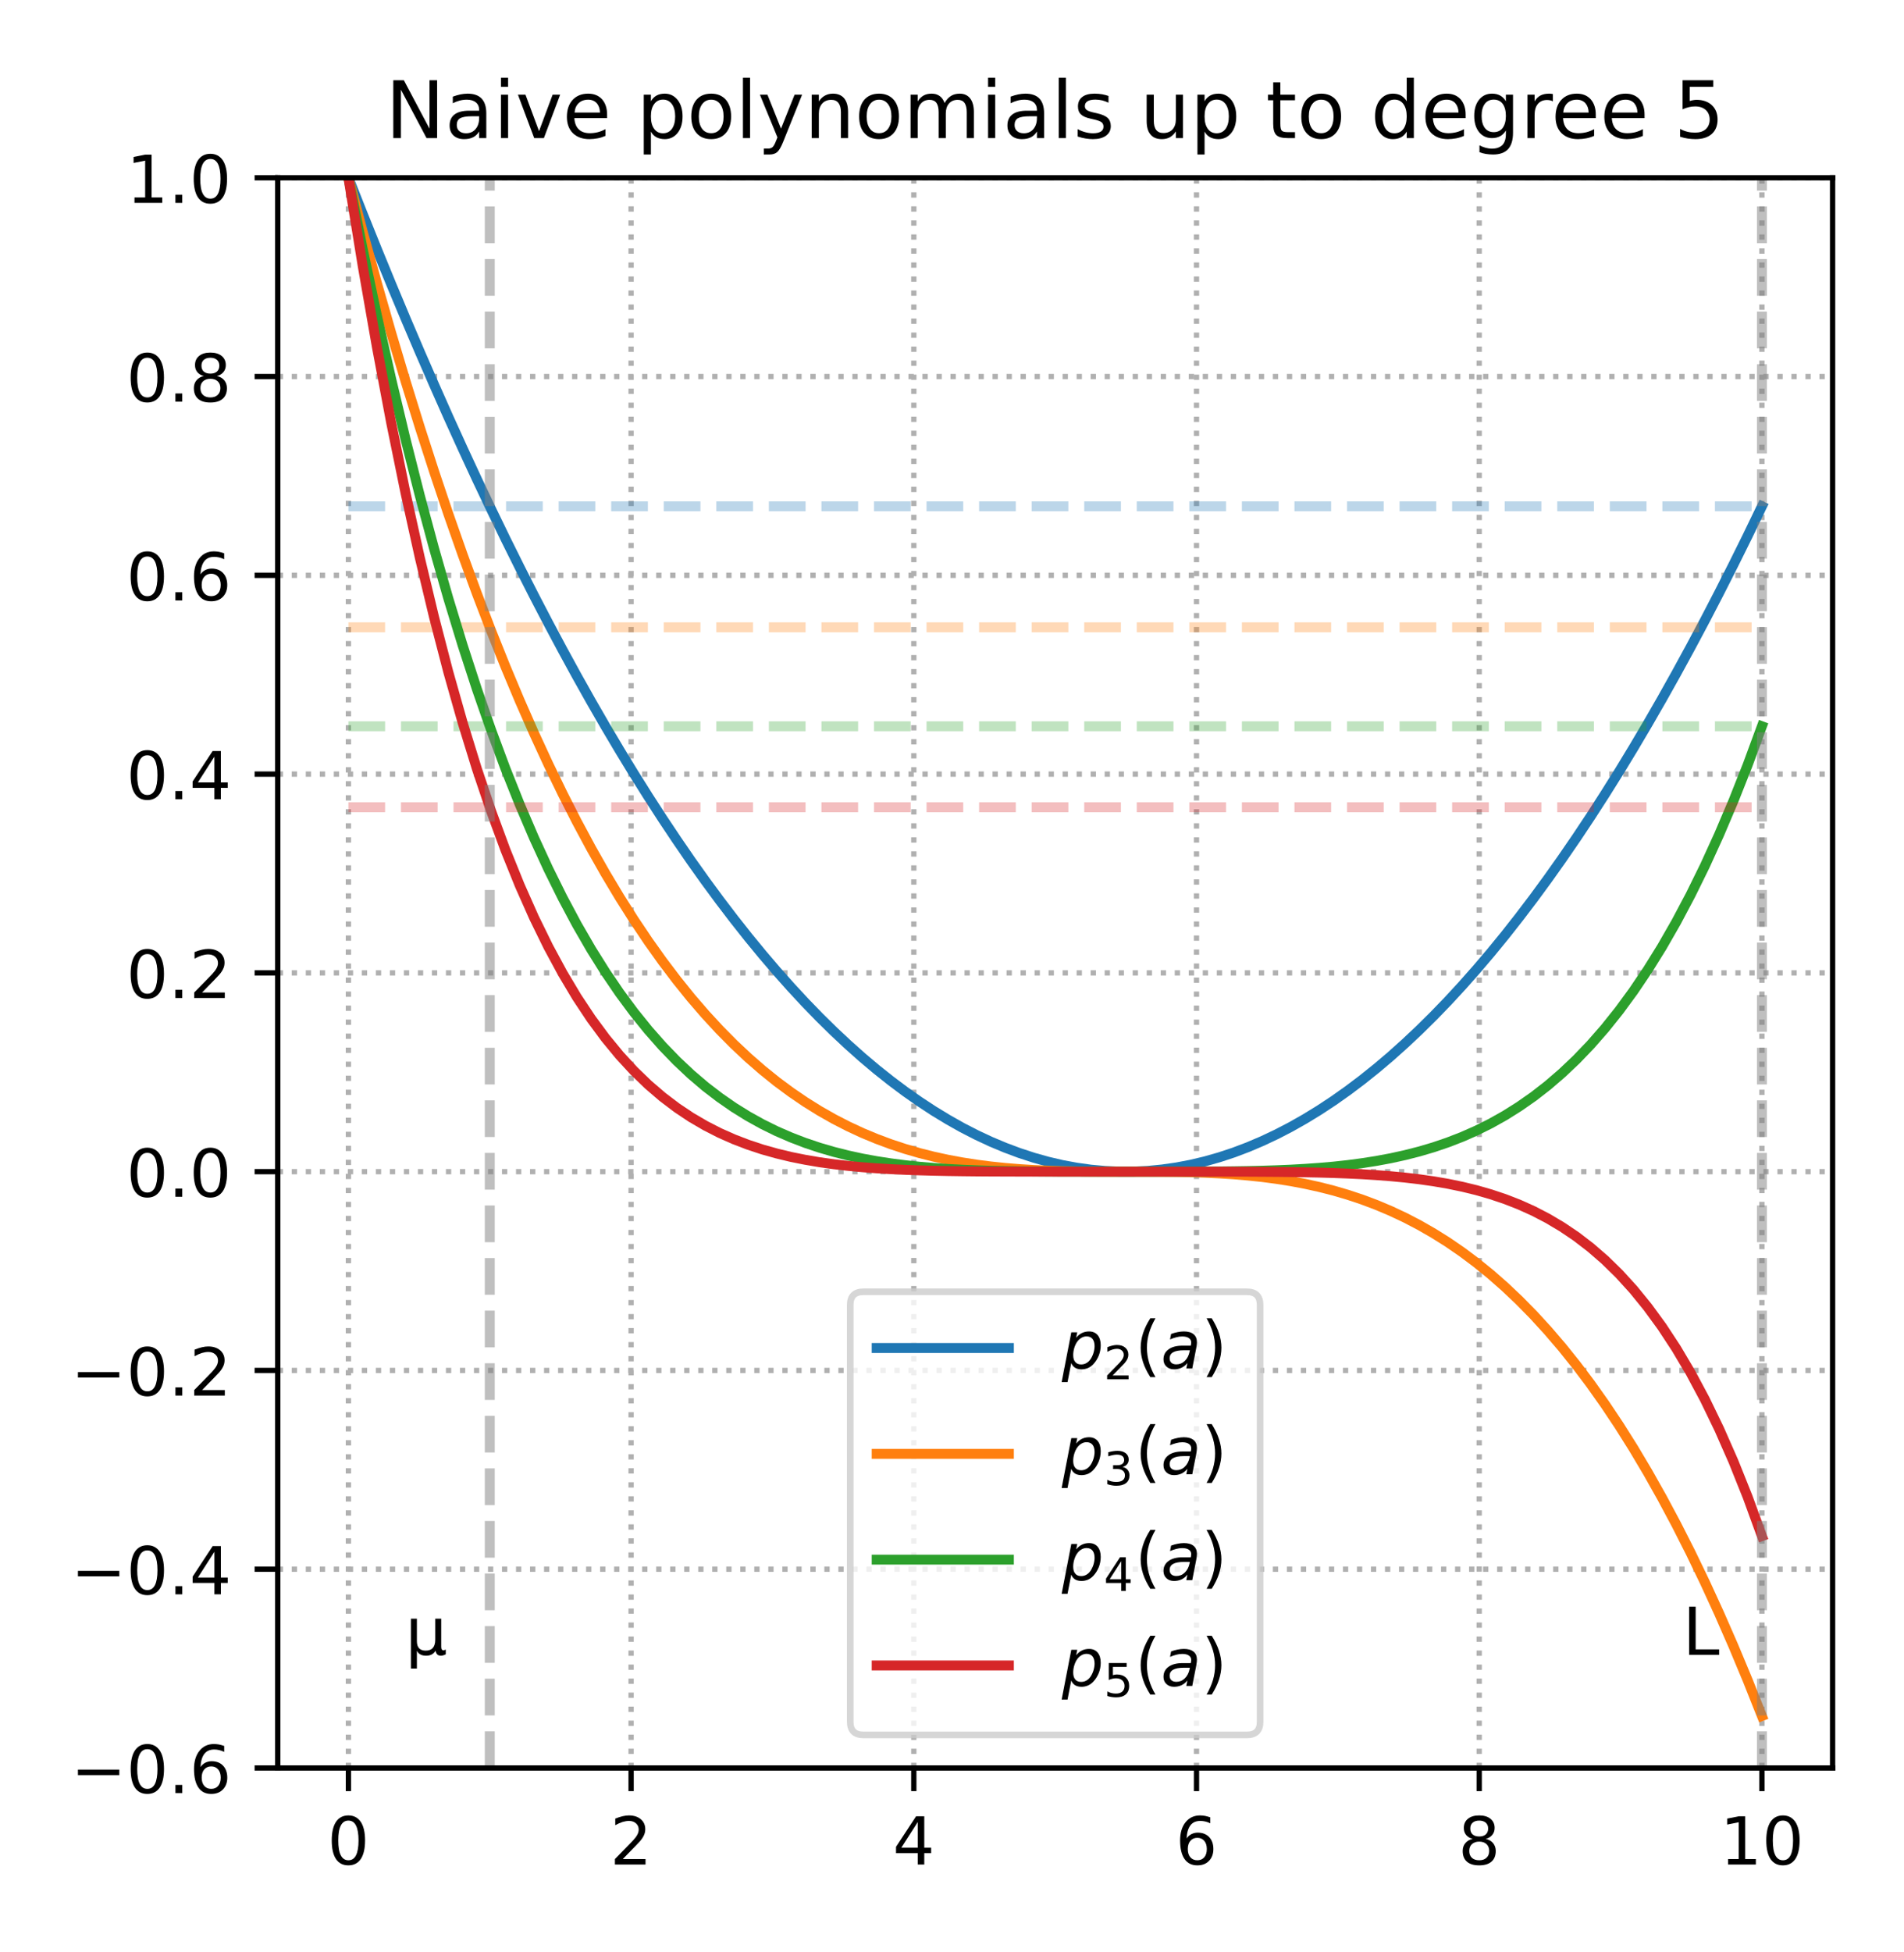 <?xml version="1.0" encoding="UTF-8"?>
<svg xmlns="http://www.w3.org/2000/svg" xmlns:xlink="http://www.w3.org/1999/xlink" width="288" height="295.2" viewBox="0 0 288 295.2">
<rect x="0" y="0" width="288" height="295.2" fill="#333333" stroke="none"/>
<defs>
<g>
<g id="glyph-0-0">
<path d="M 3.18 -6.641 C 2.672 -6.641 2.289 -6.391 2.031 -5.891 C 1.77 -5.391 1.648 -4.641 1.648 -3.641 C 1.648 -2.641 1.77 -1.891 2.031 -1.391 C 2.289 -0.891 2.672 -0.641 3.18 -0.641 C 3.691 -0.641 4.07 -0.891 4.328 -1.391 C 4.578 -1.891 4.711 -2.641 4.711 -3.641 C 4.711 -4.641 4.578 -5.391 4.328 -5.891 C 4.07 -6.391 3.691 -6.641 3.18 -6.641 Z M 3.18 -7.422 C 3.988 -7.422 4.609 -7.09 5.051 -6.449 C 5.48 -5.801 5.699 -4.859 5.699 -3.641 C 5.699 -2.41 5.48 -1.469 5.051 -0.828 C 4.609 -0.191 3.988 0.129 3.172 0.129 C 2.352 0.129 1.73 -0.191 1.301 -0.828 C 0.871 -1.469 0.66 -2.41 0.66 -3.641 C 0.66 -4.859 0.871 -5.801 1.301 -6.449 C 1.73 -7.09 2.359 -7.422 3.18 -7.422 Z M 3.18 -7.422 "/>
</g>
<g id="glyph-0-1">
<path d="M 1.922 -0.828 L 5.359 -0.828 L 5.359 0 L 0.73 0 L 0.73 -0.828 C 1.102 -1.211 1.609 -1.73 2.262 -2.391 C 2.898 -3.039 3.309 -3.461 3.48 -3.648 C 3.801 -4 4.02 -4.301 4.141 -4.551 C 4.262 -4.789 4.328 -5.039 4.328 -5.281 C 4.328 -5.66 4.191 -5.98 3.922 -6.219 C 3.648 -6.461 3.301 -6.59 2.859 -6.59 C 2.551 -6.59 2.219 -6.531 1.879 -6.43 C 1.539 -6.32 1.172 -6.16 0.781 -5.941 L 0.781 -6.941 C 1.18 -7.102 1.551 -7.219 1.891 -7.301 C 2.23 -7.379 2.551 -7.422 2.84 -7.422 C 3.59 -7.422 4.191 -7.23 4.641 -6.852 C 5.09 -6.469 5.32 -5.969 5.32 -5.34 C 5.32 -5.039 5.262 -4.75 5.148 -4.488 C 5.039 -4.219 4.84 -3.898 4.539 -3.539 C 4.461 -3.441 4.199 -3.172 3.762 -2.719 C 3.32 -2.27 2.711 -1.641 1.922 -0.828 Z M 1.922 -0.828 "/>
</g>
<g id="glyph-0-2">
<path d="M 3.781 -6.43 L 1.289 -2.539 L 3.781 -2.539 Z M 3.52 -7.289 L 4.762 -7.289 L 4.762 -2.539 L 5.801 -2.539 L 5.801 -1.719 L 4.762 -1.719 L 4.762 0 L 3.781 0 L 3.781 -1.719 L 0.488 -1.719 L 0.488 -2.672 Z M 3.52 -7.289 "/>
</g>
<g id="glyph-0-3">
<path d="M 3.301 -4.039 C 2.859 -4.039 2.512 -3.879 2.25 -3.578 C 1.988 -3.281 1.859 -2.859 1.859 -2.34 C 1.859 -1.809 1.988 -1.391 2.25 -1.09 C 2.512 -0.789 2.859 -0.641 3.301 -0.641 C 3.738 -0.641 4.09 -0.789 4.352 -1.09 C 4.609 -1.391 4.738 -1.809 4.738 -2.34 C 4.738 -2.859 4.609 -3.281 4.352 -3.578 C 4.09 -3.879 3.738 -4.039 3.301 -4.039 Z M 5.262 -7.129 L 5.262 -6.23 C 5.012 -6.352 4.762 -6.441 4.512 -6.5 C 4.25 -6.559 4 -6.59 3.762 -6.59 C 3.102 -6.59 2.602 -6.371 2.262 -5.93 C 1.922 -5.488 1.719 -4.82 1.68 -3.941 C 1.871 -4.219 2.109 -4.441 2.398 -4.59 C 2.691 -4.738 3.012 -4.82 3.359 -4.82 C 4.09 -4.82 4.672 -4.59 5.09 -4.148 C 5.512 -3.711 5.73 -3.102 5.73 -2.34 C 5.73 -1.59 5.5 -0.988 5.059 -0.539 C 4.621 -0.09 4.031 0.129 3.301 0.129 C 2.461 0.129 1.809 -0.191 1.371 -0.828 C 0.922 -1.469 0.699 -2.41 0.699 -3.641 C 0.699 -4.789 0.969 -5.711 1.52 -6.391 C 2.059 -7.07 2.801 -7.422 3.719 -7.422 C 3.961 -7.422 4.211 -7.391 4.469 -7.352 C 4.719 -7.301 4.98 -7.23 5.262 -7.129 Z M 5.262 -7.129 "/>
</g>
<g id="glyph-0-4">
<path d="M 3.18 -3.461 C 2.711 -3.461 2.34 -3.328 2.07 -3.078 C 1.801 -2.828 1.672 -2.488 1.672 -2.051 C 1.672 -1.609 1.801 -1.262 2.07 -1.012 C 2.34 -0.762 2.711 -0.641 3.18 -0.641 C 3.641 -0.641 4.012 -0.762 4.281 -1.02 C 4.551 -1.27 4.691 -1.609 4.691 -2.051 C 4.691 -2.488 4.551 -2.828 4.289 -3.078 C 4.02 -3.328 3.648 -3.461 3.18 -3.461 Z M 2.191 -3.879 C 1.77 -3.98 1.441 -4.18 1.199 -4.469 C 0.961 -4.762 0.852 -5.109 0.852 -5.531 C 0.852 -6.109 1.051 -6.57 1.469 -6.91 C 1.879 -7.25 2.449 -7.422 3.18 -7.422 C 3.898 -7.422 4.469 -7.25 4.891 -6.91 C 5.301 -6.57 5.512 -6.109 5.512 -5.531 C 5.512 -5.109 5.391 -4.762 5.148 -4.469 C 4.91 -4.18 4.59 -3.98 4.172 -3.879 C 4.641 -3.77 5.012 -3.551 5.281 -3.23 C 5.539 -2.91 5.68 -2.512 5.68 -2.051 C 5.68 -1.34 5.461 -0.801 5.031 -0.43 C 4.59 -0.051 3.969 0.129 3.172 0.129 C 2.371 0.129 1.75 -0.051 1.32 -0.43 C 0.891 -0.801 0.68 -1.34 0.68 -2.051 C 0.68 -2.512 0.809 -2.91 1.078 -3.23 C 1.34 -3.551 1.711 -3.77 2.191 -3.879 Z M 1.828 -5.441 C 1.828 -5.059 1.941 -4.762 2.18 -4.551 C 2.422 -4.34 2.75 -4.238 3.18 -4.238 C 3.602 -4.238 3.93 -4.34 4.172 -4.551 C 4.41 -4.762 4.531 -5.059 4.531 -5.441 C 4.531 -5.82 4.41 -6.109 4.172 -6.32 C 3.93 -6.531 3.602 -6.641 3.18 -6.641 C 2.75 -6.641 2.422 -6.531 2.18 -6.32 C 1.941 -6.109 1.828 -5.82 1.828 -5.441 Z M 1.828 -5.441 "/>
</g>
<g id="glyph-0-5">
<path d="M 1.238 -0.828 L 2.852 -0.828 L 2.852 -6.391 L 1.102 -6.039 L 1.102 -6.941 L 2.84 -7.289 L 3.828 -7.289 L 3.828 -0.828 L 5.441 -0.828 L 5.441 0 L 1.238 0 Z M 1.238 -0.828 "/>
</g>
<g id="glyph-0-6">
<path d="M 1.07 -1.238 L 2.102 -1.238 L 2.102 0 L 1.07 0 Z M 1.07 -1.238 "/>
</g>
<g id="glyph-0-7">
<path d="M 0.98 -7.289 L 1.969 -7.289 L 1.969 -0.828 L 5.52 -0.828 L 5.52 0 L 0.98 0 Z M 0.98 -7.289 "/>
</g>
<g id="glyph-0-8">
<path d="M 3.102 -7.59 C 2.66 -6.828 2.34 -6.09 2.129 -5.359 C 1.91 -4.629 1.809 -3.891 1.809 -3.141 C 1.809 -2.379 1.91 -1.641 2.129 -0.91 C 2.34 -0.172 2.66 0.559 3.102 1.309 L 2.32 1.309 C 1.828 0.539 1.461 -0.199 1.219 -0.941 C 0.98 -1.68 0.859 -2.41 0.859 -3.141 C 0.859 -3.859 0.98 -4.59 1.219 -5.328 C 1.461 -6.07 1.82 -6.82 2.32 -7.59 Z M 3.102 -7.59 "/>
</g>
<g id="glyph-0-9">
<path d="M 0.801 -7.59 L 1.578 -7.59 C 2.059 -6.82 2.43 -6.07 2.672 -5.328 C 2.91 -4.59 3.039 -3.859 3.039 -3.141 C 3.039 -2.41 2.91 -1.68 2.672 -0.941 C 2.43 -0.199 2.059 0.539 1.578 1.309 L 0.801 1.309 C 1.23 0.559 1.551 -0.172 1.77 -0.91 C 1.98 -1.641 2.09 -2.379 2.09 -3.141 C 2.09 -3.891 1.98 -4.629 1.77 -5.359 C 1.551 -6.09 1.23 -6.828 0.801 -7.59 Z M 0.801 -7.59 "/>
</g>
<g id="glyph-1-0">
<path d="M 1.176 -8.746 L 2.773 -8.746 L 6.648 -1.43 L 6.648 -8.746 L 7.801 -8.746 L 7.801 0 L 6.203 0 L 2.328 -7.32 L 2.328 0 L 1.176 0 Z M 1.176 -8.746 "/>
</g>
<g id="glyph-1-1">
<path d="M 4.117 -3.301 C 3.238 -3.301 2.641 -3.191 2.305 -3 C 1.969 -2.797 1.801 -2.461 1.801 -1.98 C 1.801 -1.598 1.922 -1.285 2.172 -1.066 C 2.426 -0.84 2.773 -0.73 3.203 -0.73 C 3.805 -0.73 4.285 -0.938 4.645 -1.367 C 5.004 -1.789 5.184 -2.352 5.184 -3.059 L 5.184 -3.301 Z M 6.266 -3.742 L 6.266 0 L 5.184 0 L 5.184 -0.996 C 4.934 -0.59 4.621 -0.301 4.262 -0.121 C 3.898 0.059 3.445 0.156 2.914 0.156 C 2.242 0.156 1.703 -0.023 1.309 -0.395 C 0.91 -0.77 0.719 -1.273 0.719 -1.906 C 0.719 -2.641 0.961 -3.191 1.465 -3.574 C 1.957 -3.949 2.688 -4.141 3.672 -4.141 L 5.184 -4.141 L 5.184 -4.246 C 5.184 -4.738 5.016 -5.125 4.691 -5.398 C 4.367 -5.664 3.91 -5.809 3.324 -5.809 C 2.941 -5.809 2.578 -5.762 2.219 -5.664 C 1.859 -5.566 1.523 -5.438 1.199 -5.27 L 1.199 -6.266 C 1.586 -6.406 1.969 -6.527 2.34 -6.602 C 2.711 -6.672 3.07 -6.719 3.434 -6.719 C 4.379 -6.719 5.09 -6.469 5.555 -5.977 C 6.023 -5.484 6.266 -4.738 6.266 -3.742 Z M 6.266 -3.742 "/>
</g>
<g id="glyph-1-2">
<path d="M 1.129 -6.562 L 2.207 -6.562 L 2.207 0 L 1.129 0 Z M 1.129 -9.121 L 2.207 -9.121 L 2.207 -7.754 L 1.129 -7.754 Z M 1.129 -9.121 "/>
</g>
<g id="glyph-1-3">
<path d="M 0.359 -6.562 L 1.5 -6.562 L 3.551 -1.055 L 5.605 -6.562 L 6.742 -6.562 L 4.285 0 L 2.82 0 Z M 0.359 -6.562 "/>
</g>
<g id="glyph-1-4">
<path d="M 6.742 -3.551 L 6.742 -3.023 L 1.789 -3.023 C 1.836 -2.281 2.051 -1.703 2.461 -1.32 C 2.855 -0.938 3.406 -0.742 4.129 -0.742 C 4.535 -0.742 4.945 -0.793 5.328 -0.887 C 5.711 -0.984 6.109 -1.141 6.492 -1.355 L 6.492 -0.336 C 6.109 -0.168 5.711 -0.035 5.305 0.035 C 4.895 0.109 4.477 0.156 4.066 0.156 C 3.012 0.156 2.184 -0.145 1.57 -0.742 C 0.961 -1.344 0.66 -2.172 0.66 -3.215 C 0.66 -4.285 0.949 -5.137 1.523 -5.773 C 2.102 -6.395 2.891 -6.719 3.875 -6.719 C 4.766 -6.719 5.461 -6.434 5.977 -5.867 C 6.48 -5.293 6.742 -4.523 6.742 -3.551 Z M 5.664 -3.863 C 5.652 -4.453 5.484 -4.922 5.172 -5.281 C 4.848 -5.629 4.414 -5.809 3.887 -5.809 C 3.289 -5.809 2.809 -5.629 2.449 -5.293 C 2.09 -4.957 1.871 -4.477 1.824 -3.863 Z M 5.664 -3.863 "/>
</g>
<g id="glyph-1-5">
</g>
<g id="glyph-1-6">
<path d="M 2.172 -0.984 L 2.172 2.484 L 1.094 2.484 L 1.094 -6.562 L 2.172 -6.562 L 2.172 -5.566 C 2.387 -5.953 2.676 -6.238 3.023 -6.434 C 3.371 -6.625 3.793 -6.719 4.273 -6.719 C 5.062 -6.719 5.711 -6.395 6.215 -5.773 C 6.707 -5.137 6.961 -4.309 6.961 -3.277 C 6.961 -2.242 6.707 -1.402 6.215 -0.781 C 5.711 -0.156 5.062 0.156 4.273 0.156 C 3.793 0.156 3.371 0.059 3.023 -0.121 C 2.676 -0.301 2.387 -0.59 2.172 -0.984 Z M 5.844 -3.277 C 5.844 -4.066 5.676 -4.68 5.352 -5.137 C 5.016 -5.594 4.57 -5.82 4.008 -5.82 C 3.434 -5.82 2.988 -5.594 2.664 -5.137 C 2.328 -4.68 2.172 -4.066 2.172 -3.277 C 2.172 -2.484 2.328 -1.859 2.664 -1.402 C 2.988 -0.949 3.434 -0.73 4.008 -0.73 C 4.57 -0.73 5.016 -0.949 5.352 -1.402 C 5.676 -1.859 5.844 -2.484 5.844 -3.277 Z M 5.844 -3.277 "/>
</g>
<g id="glyph-1-7">
<path d="M 3.672 -5.809 C 3.098 -5.809 2.641 -5.578 2.305 -5.125 C 1.969 -4.668 1.801 -4.055 1.801 -3.277 C 1.801 -2.484 1.957 -1.871 2.293 -1.414 C 2.629 -0.961 3.086 -0.742 3.672 -0.742 C 4.246 -0.742 4.703 -0.961 5.039 -1.414 C 5.375 -1.871 5.543 -2.484 5.543 -3.277 C 5.543 -4.043 5.375 -4.668 5.039 -5.125 C 4.703 -5.578 4.246 -5.809 3.672 -5.809 Z M 3.672 -6.719 C 4.609 -6.719 5.34 -6.406 5.879 -5.809 C 6.406 -5.195 6.684 -4.355 6.684 -3.277 C 6.684 -2.195 6.406 -1.355 5.879 -0.758 C 5.34 -0.145 4.609 0.156 3.672 0.156 C 2.723 0.156 1.98 -0.145 1.453 -0.758 C 0.926 -1.355 0.66 -2.195 0.66 -3.277 C 0.66 -4.355 0.926 -5.195 1.453 -5.809 C 1.98 -6.406 2.723 -6.719 3.672 -6.719 Z M 3.672 -6.719 "/>
</g>
<g id="glyph-1-8">
<path d="M 1.129 -9.121 L 2.207 -9.121 L 2.207 0 L 1.129 0 Z M 1.129 -9.121 "/>
</g>
<g id="glyph-1-9">
<path d="M 3.863 0.602 C 3.551 1.367 3.254 1.883 2.965 2.125 C 2.676 2.363 2.293 2.484 1.812 2.484 L 0.949 2.484 L 0.949 1.586 L 1.586 1.586 C 1.871 1.586 2.102 1.512 2.27 1.367 C 2.438 1.223 2.617 0.898 2.82 0.371 L 3.012 -0.109 L 0.359 -6.562 L 1.5 -6.562 L 3.551 -1.43 L 5.605 -6.562 L 6.742 -6.562 Z M 3.863 0.602 "/>
</g>
<g id="glyph-1-10">
<path d="M 6.59 -3.961 L 6.59 0 L 5.508 0 L 5.508 -3.926 C 5.508 -4.547 5.375 -5.004 5.137 -5.316 C 4.895 -5.629 4.535 -5.785 4.055 -5.785 C 3.469 -5.785 3.012 -5.594 2.676 -5.219 C 2.34 -4.848 2.172 -4.344 2.172 -3.707 L 2.172 0 L 1.094 0 L 1.094 -6.562 L 2.172 -6.562 L 2.172 -5.543 C 2.426 -5.93 2.723 -6.227 3.086 -6.422 C 3.434 -6.613 3.84 -6.719 4.297 -6.719 C 5.039 -6.719 5.617 -6.48 6 -6.012 C 6.383 -5.543 6.59 -4.859 6.59 -3.961 Z M 6.59 -3.961 "/>
</g>
<g id="glyph-1-11">
<path d="M 6.238 -5.305 C 6.504 -5.785 6.828 -6.133 7.199 -6.371 C 7.57 -6.602 8.016 -6.719 8.531 -6.719 C 9.203 -6.719 9.73 -6.48 10.105 -6 C 10.477 -5.52 10.668 -4.836 10.668 -3.961 L 10.668 0 L 9.59 0 L 9.59 -3.926 C 9.59 -4.547 9.469 -5.016 9.254 -5.328 C 9.023 -5.629 8.688 -5.785 8.23 -5.785 C 7.668 -5.785 7.223 -5.594 6.898 -5.219 C 6.574 -4.848 6.422 -4.344 6.422 -3.707 L 6.422 0 L 5.34 0 L 5.34 -3.926 C 5.34 -4.547 5.219 -5.016 5.004 -5.328 C 4.777 -5.629 4.43 -5.785 3.973 -5.785 C 3.422 -5.785 2.977 -5.594 2.652 -5.219 C 2.328 -4.848 2.172 -4.344 2.172 -3.707 L 2.172 0 L 1.094 0 L 1.094 -6.562 L 2.172 -6.562 L 2.172 -5.543 C 2.41 -5.941 2.711 -6.238 3.059 -6.434 C 3.395 -6.625 3.805 -6.719 4.285 -6.719 C 4.766 -6.719 5.16 -6.602 5.496 -6.359 C 5.832 -6.121 6.07 -5.762 6.238 -5.305 Z M 6.238 -5.305 "/>
</g>
<g id="glyph-1-12">
<path d="M 5.316 -6.371 L 5.316 -5.352 C 5.004 -5.496 4.691 -5.617 4.367 -5.699 C 4.031 -5.773 3.695 -5.82 3.348 -5.82 C 2.809 -5.82 2.398 -5.734 2.137 -5.566 C 1.871 -5.398 1.738 -5.16 1.738 -4.836 C 1.738 -4.586 1.836 -4.391 2.027 -4.246 C 2.219 -4.105 2.605 -3.961 3.18 -3.84 L 3.551 -3.758 C 4.32 -3.59 4.859 -3.348 5.184 -3.059 C 5.496 -2.762 5.664 -2.34 5.664 -1.812 C 5.664 -1.199 5.426 -0.719 4.945 -0.371 C 4.465 -0.012 3.793 0.156 2.953 0.156 C 2.594 0.156 2.23 0.121 1.848 0.059 C 1.465 0 1.066 -0.098 0.648 -0.238 L 0.648 -1.355 C 1.043 -1.141 1.441 -0.984 1.824 -0.887 C 2.207 -0.781 2.594 -0.73 2.977 -0.73 C 3.48 -0.73 3.875 -0.816 4.152 -0.984 C 4.414 -1.152 4.559 -1.402 4.559 -1.727 C 4.559 -2.016 4.453 -2.242 4.262 -2.398 C 4.066 -2.555 3.637 -2.711 2.965 -2.855 L 2.594 -2.941 C 1.922 -3.086 1.43 -3.301 1.141 -3.59 C 0.84 -3.875 0.695 -4.273 0.695 -4.789 C 0.695 -5.398 0.91 -5.879 1.344 -6.215 C 1.777 -6.551 2.398 -6.719 3.215 -6.719 C 3.613 -6.719 3.984 -6.684 4.344 -6.625 C 4.691 -6.562 5.016 -6.48 5.316 -6.371 Z M 5.316 -6.371 "/>
</g>
<g id="glyph-1-13">
<path d="M 1.02 -2.594 L 1.02 -6.562 L 2.102 -6.562 L 2.102 -2.629 C 2.102 -2.004 2.219 -1.547 2.461 -1.234 C 2.699 -0.926 3.059 -0.77 3.551 -0.77 C 4.129 -0.77 4.598 -0.949 4.934 -1.32 C 5.27 -1.691 5.438 -2.195 5.438 -2.844 L 5.438 -6.562 L 6.516 -6.562 L 6.516 0 L 5.438 0 L 5.438 -1.008 C 5.172 -0.602 4.859 -0.312 4.523 -0.121 C 4.176 0.059 3.781 0.156 3.324 0.156 C 2.566 0.156 1.992 -0.07 1.609 -0.539 C 1.211 -0.996 1.02 -1.68 1.02 -2.594 Z M 3.73 -6.719 Z M 3.73 -6.719 "/>
</g>
<g id="glyph-1-14">
<path d="M 2.195 -8.426 L 2.195 -6.562 L 4.414 -6.562 L 4.414 -5.723 L 2.195 -5.723 L 2.195 -2.16 C 2.195 -1.621 2.27 -1.273 2.41 -1.129 C 2.555 -0.973 2.855 -0.898 3.312 -0.898 L 4.414 -0.898 L 4.414 0 L 3.312 0 C 2.473 0 1.895 -0.156 1.586 -0.469 C 1.273 -0.781 1.117 -1.344 1.117 -2.16 L 1.117 -5.723 L 0.324 -5.723 L 0.324 -6.562 L 1.117 -6.562 L 1.117 -8.426 Z M 2.195 -8.426 "/>
</g>
<g id="glyph-1-15">
<path d="M 5.449 -5.566 L 5.449 -9.121 L 6.527 -9.121 L 6.527 0 L 5.449 0 L 5.449 -0.984 C 5.219 -0.59 4.934 -0.301 4.586 -0.121 C 4.234 0.059 3.828 0.156 3.348 0.156 C 2.555 0.156 1.906 -0.156 1.402 -0.781 C 0.898 -1.402 0.66 -2.242 0.66 -3.277 C 0.66 -4.309 0.898 -5.137 1.402 -5.773 C 1.906 -6.395 2.555 -6.719 3.348 -6.719 C 3.828 -6.719 4.234 -6.625 4.586 -6.434 C 4.934 -6.238 5.219 -5.953 5.449 -5.566 Z M 1.777 -3.277 C 1.777 -2.484 1.934 -1.859 2.258 -1.402 C 2.578 -0.949 3.023 -0.73 3.602 -0.73 C 4.176 -0.73 4.621 -0.949 4.957 -1.402 C 5.281 -1.859 5.449 -2.484 5.449 -3.277 C 5.449 -4.066 5.281 -4.68 4.957 -5.137 C 4.621 -5.594 4.176 -5.82 3.602 -5.82 C 3.023 -5.82 2.578 -5.594 2.258 -5.137 C 1.934 -4.68 1.777 -4.066 1.777 -3.277 Z M 1.777 -3.277 "/>
</g>
<g id="glyph-1-16">
<path d="M 5.449 -3.359 C 5.449 -4.129 5.281 -4.738 4.969 -5.172 C 4.645 -5.605 4.188 -5.82 3.613 -5.82 C 3.035 -5.82 2.578 -5.605 2.258 -5.172 C 1.934 -4.738 1.777 -4.129 1.777 -3.359 C 1.777 -2.578 1.934 -1.98 2.258 -1.547 C 2.578 -1.117 3.035 -0.898 3.613 -0.898 C 4.188 -0.898 4.645 -1.117 4.969 -1.547 C 5.281 -1.98 5.449 -2.578 5.449 -3.359 Z M 6.527 -0.816 C 6.527 0.289 6.277 1.117 5.785 1.668 C 5.281 2.207 4.523 2.484 3.504 2.484 C 3.121 2.484 2.773 2.449 2.438 2.398 C 2.102 2.34 1.766 2.258 1.453 2.137 L 1.453 1.094 C 1.766 1.262 2.074 1.379 2.387 1.465 C 2.699 1.547 3.012 1.598 3.336 1.598 C 4.031 1.598 4.559 1.402 4.922 1.043 C 5.27 0.672 5.449 0.121 5.449 -0.625 L 5.449 -1.152 C 5.219 -0.77 4.934 -0.48 4.586 -0.289 C 4.234 -0.098 3.828 0 3.348 0 C 2.531 0 1.883 -0.301 1.391 -0.91 C 0.898 -1.523 0.66 -2.34 0.66 -3.359 C 0.66 -4.367 0.898 -5.184 1.391 -5.797 C 1.883 -6.406 2.531 -6.719 3.348 -6.719 C 3.828 -6.719 4.234 -6.625 4.586 -6.434 C 4.934 -6.238 5.219 -5.953 5.449 -5.566 L 5.449 -6.562 L 6.527 -6.562 Z M 6.527 -0.816 "/>
</g>
<g id="glyph-1-17">
<path d="M 4.934 -5.555 C 4.812 -5.629 4.68 -5.676 4.535 -5.711 C 4.391 -5.734 4.234 -5.762 4.066 -5.762 C 3.457 -5.762 2.988 -5.555 2.664 -5.16 C 2.328 -4.766 2.172 -4.199 2.172 -3.457 L 2.172 0 L 1.094 0 L 1.094 -6.562 L 2.172 -6.562 L 2.172 -5.543 C 2.387 -5.941 2.688 -6.238 3.047 -6.434 C 3.406 -6.625 3.852 -6.719 4.379 -6.719 C 4.453 -6.719 4.535 -6.707 4.633 -6.707 C 4.715 -6.695 4.812 -6.684 4.934 -6.66 Z M 4.934 -5.555 "/>
</g>
<g id="glyph-1-18">
<path d="M 1.297 -8.746 L 5.941 -8.746 L 5.941 -7.754 L 2.375 -7.754 L 2.375 -5.605 C 2.543 -5.664 2.723 -5.711 2.891 -5.734 C 3.059 -5.762 3.238 -5.785 3.406 -5.785 C 4.379 -5.785 5.148 -5.508 5.723 -4.98 C 6.301 -4.441 6.59 -3.719 6.59 -2.809 C 6.59 -1.859 6.289 -1.129 5.699 -0.613 C 5.113 -0.098 4.285 0.156 3.227 0.156 C 2.855 0.156 2.484 0.121 2.102 0.07 C 1.715 0.012 1.332 -0.07 0.926 -0.203 L 0.926 -1.391 C 1.273 -1.199 1.633 -1.055 2.016 -0.961 C 2.387 -0.863 2.785 -0.828 3.203 -0.828 C 3.875 -0.828 4.414 -0.996 4.812 -1.355 C 5.195 -1.715 5.398 -2.195 5.398 -2.809 C 5.398 -3.406 5.195 -3.887 4.812 -4.246 C 4.414 -4.609 3.875 -4.789 3.203 -4.789 C 2.891 -4.789 2.566 -4.754 2.258 -4.68 C 1.945 -4.609 1.621 -4.5 1.297 -4.355 Z M 1.297 -8.746 "/>
</g>
<g id="glyph-2-0">
<path d="M 4.961 -3.371 C 4.961 -3.852 4.852 -4.211 4.648 -4.469 C 4.441 -4.719 4.141 -4.852 3.75 -4.852 C 3.48 -4.852 3.219 -4.781 2.98 -4.641 C 2.738 -4.5 2.52 -4.309 2.34 -4.051 C 2.148 -3.789 2 -3.469 1.891 -3.109 C 1.781 -2.75 1.73 -2.391 1.73 -2.031 C 1.73 -1.57 1.828 -1.219 2.039 -0.98 C 2.238 -0.73 2.539 -0.609 2.93 -0.609 C 3.211 -0.609 3.469 -0.672 3.711 -0.809 C 3.949 -0.941 4.16 -1.129 4.34 -1.391 C 4.52 -1.648 4.672 -1.969 4.789 -2.328 C 4.898 -2.691 4.961 -3.039 4.961 -3.371 Z M 2.18 -4.641 C 2.422 -4.949 2.699 -5.191 3.031 -5.352 C 3.352 -5.512 3.719 -5.602 4.121 -5.602 C 4.68 -5.602 5.109 -5.41 5.422 -5.051 C 5.73 -4.68 5.891 -4.172 5.891 -3.512 C 5.891 -2.969 5.789 -2.449 5.602 -1.961 C 5.398 -1.469 5.129 -1.031 4.77 -0.648 C 4.531 -0.391 4.25 -0.191 3.949 -0.059 C 3.648 0.059 3.328 0.129 3 0.129 C 2.609 0.129 2.281 0.051 2.02 -0.102 C 1.762 -0.262 1.559 -0.5 1.43 -0.82 L 0.871 2.07 L -0.02 2.07 L 1.441 -5.469 L 2.34 -5.469 Z M 2.18 -4.641 "/>
</g>
<g id="glyph-2-1">
<path d="M 5.371 -3.121 L 4.762 0 L 3.859 0 L 4.031 -0.828 C 3.762 -0.5 3.461 -0.262 3.121 -0.102 C 2.781 0.051 2.41 0.129 2 0.129 C 1.531 0.129 1.148 -0.012 0.852 -0.289 C 0.551 -0.57 0.41 -0.93 0.41 -1.379 C 0.41 -2.02 0.66 -2.52 1.172 -2.891 C 1.68 -3.262 2.379 -3.449 3.281 -3.449 L 4.531 -3.449 L 4.578 -3.691 C 4.578 -3.711 4.59 -3.738 4.59 -3.77 C 4.59 -3.801 4.602 -3.852 4.602 -3.922 C 4.602 -4.211 4.48 -4.441 4.238 -4.602 C 4 -4.762 3.672 -4.84 3.25 -4.84 C 2.949 -4.84 2.648 -4.801 2.352 -4.719 C 2.039 -4.641 1.719 -4.531 1.398 -4.391 L 1.559 -5.219 C 1.898 -5.34 2.23 -5.441 2.551 -5.5 C 2.871 -5.559 3.191 -5.602 3.488 -5.602 C 4.129 -5.602 4.621 -5.461 4.961 -5.18 C 5.301 -4.898 5.469 -4.488 5.469 -3.961 C 5.469 -3.852 5.461 -3.719 5.441 -3.578 C 5.422 -3.43 5.398 -3.281 5.371 -3.121 Z M 4.398 -2.75 L 3.5 -2.75 C 2.762 -2.75 2.219 -2.648 1.871 -2.449 C 1.512 -2.25 1.34 -1.949 1.34 -1.539 C 1.34 -1.25 1.43 -1.02 1.609 -0.859 C 1.789 -0.699 2.039 -0.621 2.359 -0.621 C 2.84 -0.621 3.27 -0.789 3.629 -1.141 C 3.988 -1.488 4.238 -1.961 4.359 -2.551 Z M 4.398 -2.75 "/>
</g>
<g id="glyph-3-0">
<path d="M 1.344 -0.582 L 3.754 -0.582 L 3.754 0 L 0.512 0 L 0.512 -0.582 C 0.77 -0.848 1.129 -1.211 1.582 -1.672 C 2.031 -2.129 2.316 -2.422 2.438 -2.555 C 2.66 -2.801 2.812 -3.012 2.898 -3.184 C 2.98 -3.352 3.031 -3.527 3.031 -3.695 C 3.031 -3.961 2.934 -4.188 2.742 -4.355 C 2.555 -4.523 2.309 -4.613 2.004 -4.613 C 1.785 -4.613 1.555 -4.57 1.316 -4.5 C 1.078 -4.426 0.82 -4.312 0.547 -4.156 L 0.547 -4.859 C 0.824 -4.969 1.086 -5.055 1.324 -5.109 C 1.562 -5.164 1.785 -5.195 1.988 -5.195 C 2.512 -5.195 2.934 -5.062 3.246 -4.797 C 3.562 -4.527 3.723 -4.18 3.723 -3.738 C 3.723 -3.527 3.684 -3.324 3.605 -3.145 C 3.527 -2.953 3.387 -2.73 3.18 -2.477 C 3.121 -2.406 2.941 -2.219 2.633 -1.902 C 2.324 -1.59 1.898 -1.148 1.344 -0.582 Z M 1.344 -0.582 "/>
</g>
<g id="glyph-3-1">
<path d="M 2.844 -2.75 C 3.172 -2.68 3.43 -2.535 3.613 -2.309 C 3.793 -2.086 3.891 -1.805 3.891 -1.484 C 3.891 -0.98 3.719 -0.59 3.375 -0.316 C 3.023 -0.043 2.535 0.09 1.898 0.09 C 1.68 0.09 1.457 0.07 1.23 0.027 C 1.008 -0.008 0.77 -0.07 0.531 -0.152 L 0.531 -0.82 C 0.723 -0.707 0.93 -0.621 1.16 -0.566 C 1.387 -0.512 1.625 -0.484 1.875 -0.484 C 2.309 -0.484 2.641 -0.566 2.863 -0.734 C 3.086 -0.902 3.207 -1.156 3.207 -1.484 C 3.207 -1.777 3.102 -2.016 2.891 -2.184 C 2.68 -2.352 2.387 -2.441 2.008 -2.441 L 1.414 -2.441 L 1.414 -3.012 L 2.035 -3.012 C 2.371 -3.012 2.633 -3.074 2.812 -3.215 C 2.996 -3.348 3.086 -3.543 3.086 -3.801 C 3.086 -4.059 2.988 -4.262 2.809 -4.402 C 2.617 -4.543 2.352 -4.613 2.008 -4.613 C 1.82 -4.613 1.617 -4.594 1.398 -4.551 C 1.184 -4.508 0.945 -4.445 0.688 -4.359 L 0.688 -4.977 C 0.945 -5.047 1.191 -5.102 1.422 -5.137 C 1.645 -5.172 1.863 -5.195 2.07 -5.195 C 2.59 -5.195 3.004 -5.074 3.312 -4.836 C 3.617 -4.598 3.773 -4.277 3.773 -3.871 C 3.773 -3.59 3.688 -3.352 3.527 -3.156 C 3.367 -2.961 3.137 -2.82 2.844 -2.75 Z M 2.844 -2.75 "/>
</g>
<g id="glyph-3-2">
<path d="M 2.645 -4.5 L 0.902 -1.777 L 2.645 -1.777 Z M 2.465 -5.102 L 3.332 -5.102 L 3.332 -1.777 L 4.059 -1.777 L 4.059 -1.203 L 3.332 -1.203 L 3.332 0 L 2.645 0 L 2.645 -1.203 L 0.344 -1.203 L 0.344 -1.867 Z M 2.465 -5.102 "/>
</g>
<g id="glyph-3-3">
<path d="M 0.758 -5.102 L 3.465 -5.102 L 3.465 -4.523 L 1.387 -4.523 L 1.387 -3.27 C 1.484 -3.305 1.59 -3.332 1.688 -3.348 C 1.785 -3.359 1.891 -3.375 1.988 -3.375 C 2.555 -3.375 3.004 -3.215 3.34 -2.906 C 3.676 -2.59 3.844 -2.172 3.844 -1.637 C 3.844 -1.086 3.668 -0.656 3.324 -0.355 C 2.98 -0.055 2.5 0.09 1.883 0.09 C 1.664 0.09 1.449 0.07 1.227 0.043 C 1 0.008 0.777 -0.043 0.539 -0.117 L 0.539 -0.812 C 0.742 -0.699 0.953 -0.617 1.176 -0.559 C 1.395 -0.504 1.625 -0.484 1.867 -0.484 C 2.262 -0.484 2.574 -0.582 2.809 -0.789 C 3.031 -1 3.148 -1.281 3.148 -1.637 C 3.148 -1.988 3.031 -2.27 2.809 -2.477 C 2.574 -2.688 2.262 -2.793 1.867 -2.793 C 1.688 -2.793 1.496 -2.773 1.316 -2.73 C 1.133 -2.688 0.945 -2.625 0.758 -2.539 Z M 0.758 -5.102 "/>
</g>
</g>
<clipPath id="clip-0">
<path clip-rule="nonzero" d="M 0 0 L 288 0 L 288 295.199 L 0 295.199 Z M 0 0 "/>
</clipPath>
<clipPath id="clip-1">
<path clip-rule="nonzero" d="M 52 26.879 L 54 26.879 L 54 267.32 L 52 267.32 Z M 52 26.879 "/>
</clipPath>
<clipPath id="clip-2">
<path clip-rule="nonzero" d="M 95 26.879 L 96 26.879 L 96 267.32 L 95 267.32 Z M 95 26.879 "/>
</clipPath>
<clipPath id="clip-3">
<path clip-rule="nonzero" d="M 137 26.879 L 139 26.879 L 139 267.32 L 137 267.32 Z M 137 26.879 "/>
</clipPath>
<clipPath id="clip-4">
<path clip-rule="nonzero" d="M 180 26.879 L 182 26.879 L 182 267.32 L 180 267.32 Z M 180 26.879 "/>
</clipPath>
<clipPath id="clip-5">
<path clip-rule="nonzero" d="M 223 26.879 L 225 26.879 L 225 267.32 L 223 267.32 Z M 223 26.879 "/>
</clipPath>
<clipPath id="clip-6">
<path clip-rule="nonzero" d="M 266 26.879 L 267 26.879 L 267 267.32 L 266 267.32 Z M 266 26.879 "/>
</clipPath>
<clipPath id="clip-7">
<path clip-rule="nonzero" d="M 42.012 266 L 277.199 266 L 277.199 267.32 L 42.012 267.32 Z M 42.012 266 "/>
</clipPath>
<clipPath id="clip-8">
<path clip-rule="nonzero" d="M 42.012 236 L 277.199 236 L 277.199 238 L 42.012 238 Z M 42.012 236 "/>
</clipPath>
<clipPath id="clip-9">
<path clip-rule="nonzero" d="M 42.012 206 L 277.199 206 L 277.199 208 L 42.012 208 Z M 42.012 206 "/>
</clipPath>
<clipPath id="clip-10">
<path clip-rule="nonzero" d="M 42.012 176 L 277.199 176 L 277.199 178 L 42.012 178 Z M 42.012 176 "/>
</clipPath>
<clipPath id="clip-11">
<path clip-rule="nonzero" d="M 42.012 146 L 277.199 146 L 277.199 148 L 42.012 148 Z M 42.012 146 "/>
</clipPath>
<clipPath id="clip-12">
<path clip-rule="nonzero" d="M 42.012 116 L 277.199 116 L 277.199 118 L 42.012 118 Z M 42.012 116 "/>
</clipPath>
<clipPath id="clip-13">
<path clip-rule="nonzero" d="M 42.012 86 L 277.199 86 L 277.199 88 L 42.012 88 Z M 42.012 86 "/>
</clipPath>
<clipPath id="clip-14">
<path clip-rule="nonzero" d="M 42.012 56 L 277.199 56 L 277.199 58 L 42.012 58 Z M 42.012 56 "/>
</clipPath>
<clipPath id="clip-15">
<path clip-rule="nonzero" d="M 42.012 26.879 L 277.199 26.879 L 277.199 28 L 42.012 28 Z M 42.012 26.879 "/>
</clipPath>
<clipPath id="clip-16">
<path clip-rule="nonzero" d="M 51 26.879 L 268 26.879 L 268 179 L 51 179 Z M 51 26.879 "/>
</clipPath>
<clipPath id="clip-17">
<path clip-rule="nonzero" d="M 51 26.879 L 268 26.879 L 268 261 L 51 261 Z M 51 26.879 "/>
</clipPath>
<clipPath id="clip-18">
<path clip-rule="nonzero" d="M 51 26.879 L 268 26.879 L 268 179 L 51 179 Z M 51 26.879 "/>
</clipPath>
<clipPath id="clip-19">
<path clip-rule="nonzero" d="M 51 26.879 L 268 26.879 L 268 234 L 51 234 Z M 51 26.879 "/>
</clipPath>
<clipPath id="clip-20">
<path clip-rule="nonzero" d="M 73 26.879 L 75 26.879 L 75 267.32 L 73 267.32 Z M 73 26.879 "/>
</clipPath>
<clipPath id="clip-21">
<path clip-rule="nonzero" d="M 265 26.879 L 268 26.879 L 268 267.32 L 265 267.32 Z M 265 26.879 "/>
</clipPath>
</defs>
<g clip-path="url(#clip-0)">
<path fill-rule="nonzero" fill="rgb(100%, 100%, 100%)" fill-opacity="1" d="M 0 295.199 L 288 295.199 L 288 0 L 0 0 Z M 0 295.199 "/>
</g>
<path fill-rule="nonzero" fill="rgb(100%, 100%, 100%)" fill-opacity="1" d="M 42.012 267.32 L 277.199 267.32 L 277.199 26.879 L 42.012 26.879 Z M 42.012 267.32 "/>
<g clip-path="url(#clip-1)">
<path fill="none" stroke-width="0.8" stroke-linecap="butt" stroke-linejoin="round" stroke="rgb(69.019%, 69.019%, 69.019%)" stroke-opacity="1" stroke-dasharray="0.8 1.32" stroke-miterlimit="10" d="M 52.699 27.88 L 52.699 268.321 " transform="matrix(1, 0, 0, -1, 0, 295.2)"/>
</g>
<path fill="none" stroke-width="0.8" stroke-linecap="butt" stroke-linejoin="round" stroke="rgb(0%, 0%, 0%)" stroke-opacity="1" stroke-miterlimit="10" d="M 52.699 27.88 L 52.699 24.38 " transform="matrix(1, 0, 0, -1, 0, 295.2)"/>
<g fill="rgb(0%, 0%, 0%)" fill-opacity="1">
<use xlink:href="#glyph-0-0" x="49.521" y="281.914"/>
</g>
<g clip-path="url(#clip-2)">
<path fill="none" stroke-width="0.8" stroke-linecap="butt" stroke-linejoin="round" stroke="rgb(69.019%, 69.019%, 69.019%)" stroke-opacity="1" stroke-dasharray="0.8 1.32" stroke-miterlimit="10" d="M 95.461 27.88 L 95.461 268.321 " transform="matrix(1, 0, 0, -1, 0, 295.2)"/>
</g>
<path fill="none" stroke-width="0.8" stroke-linecap="butt" stroke-linejoin="round" stroke="rgb(0%, 0%, 0%)" stroke-opacity="1" stroke-miterlimit="10" d="M 95.461 27.88 L 95.461 24.38 " transform="matrix(1, 0, 0, -1, 0, 295.2)"/>
<g fill="rgb(0%, 0%, 0%)" fill-opacity="1">
<use xlink:href="#glyph-0-1" x="92.283" y="281.914"/>
</g>
<g clip-path="url(#clip-3)">
<path fill="none" stroke-width="0.8" stroke-linecap="butt" stroke-linejoin="round" stroke="rgb(69.019%, 69.019%, 69.019%)" stroke-opacity="1" stroke-dasharray="0.8 1.32" stroke-miterlimit="10" d="M 138.223 27.88 L 138.223 268.321 " transform="matrix(1, 0, 0, -1, 0, 295.2)"/>
</g>
<path fill="none" stroke-width="0.8" stroke-linecap="butt" stroke-linejoin="round" stroke="rgb(0%, 0%, 0%)" stroke-opacity="1" stroke-miterlimit="10" d="M 138.223 27.88 L 138.223 24.38 " transform="matrix(1, 0, 0, -1, 0, 295.2)"/>
<g fill="rgb(0%, 0%, 0%)" fill-opacity="1">
<use xlink:href="#glyph-0-2" x="135.044" y="281.914"/>
</g>
<g clip-path="url(#clip-4)">
<path fill="none" stroke-width="0.8" stroke-linecap="butt" stroke-linejoin="round" stroke="rgb(69.019%, 69.019%, 69.019%)" stroke-opacity="1" stroke-dasharray="0.8 1.32" stroke-miterlimit="10" d="M 180.984 27.88 L 180.984 268.321 " transform="matrix(1, 0, 0, -1, 0, 295.2)"/>
</g>
<path fill="none" stroke-width="0.8" stroke-linecap="butt" stroke-linejoin="round" stroke="rgb(0%, 0%, 0%)" stroke-opacity="1" stroke-miterlimit="10" d="M 180.984 27.88 L 180.984 24.38 " transform="matrix(1, 0, 0, -1, 0, 295.2)"/>
<g fill="rgb(0%, 0%, 0%)" fill-opacity="1">
<use xlink:href="#glyph-0-3" x="177.806" y="281.914"/>
</g>
<g clip-path="url(#clip-5)">
<path fill="none" stroke-width="0.8" stroke-linecap="butt" stroke-linejoin="round" stroke="rgb(69.019%, 69.019%, 69.019%)" stroke-opacity="1" stroke-dasharray="0.8 1.32" stroke-miterlimit="10" d="M 223.746 27.88 L 223.746 268.321 " transform="matrix(1, 0, 0, -1, 0, 295.2)"/>
</g>
<path fill="none" stroke-width="0.8" stroke-linecap="butt" stroke-linejoin="round" stroke="rgb(0%, 0%, 0%)" stroke-opacity="1" stroke-miterlimit="10" d="M 223.746 27.88 L 223.746 24.38 " transform="matrix(1, 0, 0, -1, 0, 295.2)"/>
<g fill="rgb(0%, 0%, 0%)" fill-opacity="1">
<use xlink:href="#glyph-0-4" x="220.568" y="281.914"/>
</g>
<g clip-path="url(#clip-6)">
<path fill="none" stroke-width="0.8" stroke-linecap="butt" stroke-linejoin="round" stroke="rgb(69.019%, 69.019%, 69.019%)" stroke-opacity="1" stroke-dasharray="0.8 1.32" stroke-miterlimit="10" d="M 266.508 27.88 L 266.508 268.321 " transform="matrix(1, 0, 0, -1, 0, 295.2)"/>
</g>
<path fill="none" stroke-width="0.8" stroke-linecap="butt" stroke-linejoin="round" stroke="rgb(0%, 0%, 0%)" stroke-opacity="1" stroke-miterlimit="10" d="M 266.508 27.88 L 266.508 24.38 " transform="matrix(1, 0, 0, -1, 0, 295.2)"/>
<g fill="rgb(0%, 0%, 0%)" fill-opacity="1">
<use xlink:href="#glyph-0-5" x="260.15" y="281.914"/>
<use xlink:href="#glyph-0-0" x="266.51" y="281.914"/>
</g>
<g clip-path="url(#clip-7)">
<path fill="none" stroke-width="0.8" stroke-linecap="butt" stroke-linejoin="round" stroke="rgb(69.019%, 69.019%, 69.019%)" stroke-opacity="1" stroke-dasharray="0.8 1.32" stroke-miterlimit="10" d="M 42.012 27.88 L 277.199 27.88 " transform="matrix(1, 0, 0, -1, 0, 295.2)"/>
</g>
<path fill="none" stroke-width="0.8" stroke-linecap="butt" stroke-linejoin="round" stroke="rgb(0%, 0%, 0%)" stroke-opacity="1" stroke-miterlimit="10" d="M 42.012 27.88 L 38.512 27.88 " transform="matrix(1, 0, 0, -1, 0, 295.2)"/>
<g fill="rgb(0%, 0%, 0%)" fill-opacity="1">
<use xlink:href="#glyph-0-0" x="19.108" y="271.117"/>
<use xlink:href="#glyph-0-6" x="25.468" y="271.117"/>
<use xlink:href="#glyph-0-3" x="28.648" y="271.117"/>
</g>
<path fill-rule="nonzero" fill="rgb(0%, 0%, 0%)" fill-opacity="1" d="M 11.789 267.566 L 18.047 267.566 L 18.047 268.398 L 11.789 268.398 Z M 11.789 267.566 "/>
<g clip-path="url(#clip-8)">
<path fill="none" stroke-width="0.8" stroke-linecap="butt" stroke-linejoin="round" stroke="rgb(69.019%, 69.019%, 69.019%)" stroke-opacity="1" stroke-dasharray="0.8 1.32" stroke-miterlimit="10" d="M 42.012 57.934 L 277.199 57.934 " transform="matrix(1, 0, 0, -1, 0, 295.2)"/>
</g>
<path fill="none" stroke-width="0.8" stroke-linecap="butt" stroke-linejoin="round" stroke="rgb(0%, 0%, 0%)" stroke-opacity="1" stroke-miterlimit="10" d="M 42.012 57.934 L 38.512 57.934 " transform="matrix(1, 0, 0, -1, 0, 295.2)"/>
<g fill="rgb(0%, 0%, 0%)" fill-opacity="1">
<use xlink:href="#glyph-0-0" x="19.108" y="241.062"/>
<use xlink:href="#glyph-0-6" x="25.468" y="241.062"/>
<use xlink:href="#glyph-0-2" x="28.648" y="241.062"/>
</g>
<path fill-rule="nonzero" fill="rgb(0%, 0%, 0%)" fill-opacity="1" d="M 11.789 237.512 L 18.047 237.512 L 18.047 238.344 L 11.789 238.344 Z M 11.789 237.512 "/>
<g clip-path="url(#clip-9)">
<path fill="none" stroke-width="0.8" stroke-linecap="butt" stroke-linejoin="round" stroke="rgb(69.019%, 69.019%, 69.019%)" stroke-opacity="1" stroke-dasharray="0.8 1.32" stroke-miterlimit="10" d="M 42.012 87.989 L 277.199 87.989 " transform="matrix(1, 0, 0, -1, 0, 295.2)"/>
</g>
<path fill="none" stroke-width="0.8" stroke-linecap="butt" stroke-linejoin="round" stroke="rgb(0%, 0%, 0%)" stroke-opacity="1" stroke-miterlimit="10" d="M 42.012 87.989 L 38.512 87.989 " transform="matrix(1, 0, 0, -1, 0, 295.2)"/>
<g fill="rgb(0%, 0%, 0%)" fill-opacity="1">
<use xlink:href="#glyph-0-0" x="19.108" y="211.007"/>
<use xlink:href="#glyph-0-6" x="25.468" y="211.007"/>
<use xlink:href="#glyph-0-1" x="28.648" y="211.007"/>
</g>
<path fill-rule="nonzero" fill="rgb(0%, 0%, 0%)" fill-opacity="1" d="M 11.789 207.457 L 18.047 207.457 L 18.047 208.285 L 11.789 208.285 Z M 11.789 207.457 "/>
<g clip-path="url(#clip-10)">
<path fill="none" stroke-width="0.8" stroke-linecap="butt" stroke-linejoin="round" stroke="rgb(69.019%, 69.019%, 69.019%)" stroke-opacity="1" stroke-dasharray="0.8 1.32" stroke-miterlimit="10" d="M 42.012 118.044 L 277.199 118.044 " transform="matrix(1, 0, 0, -1, 0, 295.2)"/>
</g>
<path fill="none" stroke-width="0.8" stroke-linecap="butt" stroke-linejoin="round" stroke="rgb(0%, 0%, 0%)" stroke-opacity="1" stroke-miterlimit="10" d="M 42.012 118.044 L 38.512 118.044 " transform="matrix(1, 0, 0, -1, 0, 295.2)"/>
<g fill="rgb(0%, 0%, 0%)" fill-opacity="1">
<use xlink:href="#glyph-0-0" x="19.104" y="180.952"/>
<use xlink:href="#glyph-0-6" x="25.464" y="180.952"/>
<use xlink:href="#glyph-0-0" x="28.644" y="180.952"/>
</g>
<g clip-path="url(#clip-11)">
<path fill="none" stroke-width="0.8" stroke-linecap="butt" stroke-linejoin="round" stroke="rgb(69.019%, 69.019%, 69.019%)" stroke-opacity="1" stroke-dasharray="0.8 1.32" stroke-miterlimit="10" d="M 42.012 148.098 L 277.199 148.098 " transform="matrix(1, 0, 0, -1, 0, 295.2)"/>
</g>
<path fill="none" stroke-width="0.8" stroke-linecap="butt" stroke-linejoin="round" stroke="rgb(0%, 0%, 0%)" stroke-opacity="1" stroke-miterlimit="10" d="M 42.012 148.098 L 38.512 148.098 " transform="matrix(1, 0, 0, -1, 0, 295.2)"/>
<g fill="rgb(0%, 0%, 0%)" fill-opacity="1">
<use xlink:href="#glyph-0-0" x="19.104" y="150.897"/>
<use xlink:href="#glyph-0-6" x="25.464" y="150.897"/>
<use xlink:href="#glyph-0-1" x="28.644" y="150.897"/>
</g>
<g clip-path="url(#clip-12)">
<path fill="none" stroke-width="0.8" stroke-linecap="butt" stroke-linejoin="round" stroke="rgb(69.019%, 69.019%, 69.019%)" stroke-opacity="1" stroke-dasharray="0.8 1.32" stroke-miterlimit="10" d="M 42.012 178.153 L 277.199 178.153 " transform="matrix(1, 0, 0, -1, 0, 295.2)"/>
</g>
<path fill="none" stroke-width="0.8" stroke-linecap="butt" stroke-linejoin="round" stroke="rgb(0%, 0%, 0%)" stroke-opacity="1" stroke-miterlimit="10" d="M 42.012 178.153 L 38.512 178.153 " transform="matrix(1, 0, 0, -1, 0, 295.2)"/>
<g fill="rgb(0%, 0%, 0%)" fill-opacity="1">
<use xlink:href="#glyph-0-0" x="19.104" y="120.842"/>
<use xlink:href="#glyph-0-6" x="25.464" y="120.842"/>
<use xlink:href="#glyph-0-2" x="28.644" y="120.842"/>
</g>
<g clip-path="url(#clip-13)">
<path fill="none" stroke-width="0.8" stroke-linecap="butt" stroke-linejoin="round" stroke="rgb(69.019%, 69.019%, 69.019%)" stroke-opacity="1" stroke-dasharray="0.8 1.32" stroke-miterlimit="10" d="M 42.012 208.212 L 277.199 208.212 " transform="matrix(1, 0, 0, -1, 0, 295.2)"/>
</g>
<path fill="none" stroke-width="0.8" stroke-linecap="butt" stroke-linejoin="round" stroke="rgb(0%, 0%, 0%)" stroke-opacity="1" stroke-miterlimit="10" d="M 42.012 208.212 L 38.512 208.212 " transform="matrix(1, 0, 0, -1, 0, 295.2)"/>
<g fill="rgb(0%, 0%, 0%)" fill-opacity="1">
<use xlink:href="#glyph-0-0" x="19.104" y="90.787"/>
<use xlink:href="#glyph-0-6" x="25.464" y="90.787"/>
<use xlink:href="#glyph-0-3" x="28.644" y="90.787"/>
</g>
<g clip-path="url(#clip-14)">
<path fill="none" stroke-width="0.8" stroke-linecap="butt" stroke-linejoin="round" stroke="rgb(69.019%, 69.019%, 69.019%)" stroke-opacity="1" stroke-dasharray="0.8 1.32" stroke-miterlimit="10" d="M 42.012 238.266 L 277.199 238.266 " transform="matrix(1, 0, 0, -1, 0, 295.2)"/>
</g>
<path fill="none" stroke-width="0.8" stroke-linecap="butt" stroke-linejoin="round" stroke="rgb(0%, 0%, 0%)" stroke-opacity="1" stroke-miterlimit="10" d="M 42.012 238.266 L 38.512 238.266 " transform="matrix(1, 0, 0, -1, 0, 295.2)"/>
<g fill="rgb(0%, 0%, 0%)" fill-opacity="1">
<use xlink:href="#glyph-0-0" x="19.104" y="60.732"/>
<use xlink:href="#glyph-0-6" x="25.464" y="60.732"/>
<use xlink:href="#glyph-0-4" x="28.644" y="60.732"/>
</g>
<g clip-path="url(#clip-15)">
<path fill="none" stroke-width="0.8" stroke-linecap="butt" stroke-linejoin="round" stroke="rgb(69.019%, 69.019%, 69.019%)" stroke-opacity="1" stroke-dasharray="0.8 1.32" stroke-miterlimit="10" d="M 42.012 268.321 L 277.199 268.321 " transform="matrix(1, 0, 0, -1, 0, 295.2)"/>
</g>
<path fill="none" stroke-width="0.8" stroke-linecap="butt" stroke-linejoin="round" stroke="rgb(0%, 0%, 0%)" stroke-opacity="1" stroke-miterlimit="10" d="M 42.012 268.321 L 38.512 268.321 " transform="matrix(1, 0, 0, -1, 0, 295.2)"/>
<g fill="rgb(0%, 0%, 0%)" fill-opacity="1">
<use xlink:href="#glyph-0-5" x="19.104" y="30.677"/>
<use xlink:href="#glyph-0-6" x="25.464" y="30.677"/>
<use xlink:href="#glyph-0-0" x="28.644" y="30.677"/>
</g>
<g clip-path="url(#clip-16)">
<path fill="none" stroke-width="1.5" stroke-linecap="square" stroke-linejoin="round" stroke="rgb(12.157%, 46.666%, 70.587%)" stroke-opacity="1" stroke-miterlimit="10" d="M 52.699 268.321 L 54.859 262.852 L 57.02 257.485 L 59.18 252.216 L 61.34 247.052 L 63.5 241.989 L 65.66 237.028 L 67.816 232.165 L 69.977 227.407 L 72.137 222.747 L 74.297 218.192 L 76.457 213.735 L 78.617 209.384 L 80.777 205.13 L 82.938 200.977 L 85.098 196.927 L 87.254 192.981 L 89.414 189.134 L 91.574 185.387 L 93.734 181.743 L 95.895 178.2 L 98.055 174.759 L 100.215 171.419 L 102.375 168.18 L 104.531 165.04 L 106.691 162.005 L 108.852 159.071 L 111.012 156.239 L 113.172 153.505 L 115.332 150.876 L 117.492 148.345 L 119.652 145.919 L 121.809 143.591 L 123.969 141.364 L 126.129 139.243 L 128.289 137.22 L 130.449 135.298 L 132.609 133.477 L 134.77 131.762 L 136.93 130.145 L 139.09 128.63 L 141.246 127.216 L 143.406 125.903 L 145.566 124.688 L 147.727 123.579 L 149.887 122.571 L 152.047 121.665 L 154.207 120.86 L 156.367 120.153 L 158.523 119.552 L 160.684 119.048 L 162.844 118.649 L 165.004 118.348 L 167.164 118.153 L 169.324 118.055 L 171.484 118.059 L 173.645 118.165 L 175.801 118.376 L 177.961 118.684 L 180.121 119.095 L 182.281 119.606 L 184.441 120.22 L 186.602 120.934 L 188.762 121.751 L 190.922 122.669 L 193.082 123.688 L 195.238 124.805 L 197.398 126.028 L 199.559 127.352 L 201.719 128.774 L 203.879 130.302 L 206.039 131.927 L 208.199 133.657 L 210.359 135.485 L 212.516 137.419 L 214.676 139.45 L 216.836 141.583 L 218.996 143.817 L 221.156 146.157 L 223.316 148.595 L 225.477 151.134 L 227.637 153.774 L 229.793 156.516 L 231.953 159.36 L 234.113 162.305 L 236.273 165.352 L 238.434 168.497 L 240.594 171.747 L 242.754 175.098 L 244.914 178.548 L 247.074 182.102 L 249.23 185.759 L 251.391 189.512 L 253.551 193.372 L 255.711 197.329 L 257.871 201.387 L 260.031 205.552 L 262.191 209.813 L 264.352 214.177 L 266.508 218.641 " transform="matrix(1, 0, 0, -1, 0, 295.2)"/>
</g>
<path fill="none" stroke-width="1.5" stroke-linecap="butt" stroke-linejoin="round" stroke="rgb(12.157%, 46.666%, 70.587%)" stroke-opacity="0.3" stroke-dasharray="5.55 2.4" stroke-miterlimit="10" d="M 52.699 218.641 L 266.508 218.641 " transform="matrix(1, 0, 0, -1, 0, 295.2)"/>
<g clip-path="url(#clip-17)">
<path fill="none" stroke-width="1.5" stroke-linecap="square" stroke-linejoin="round" stroke="rgb(100%, 49.803%, 5.49%)" stroke-opacity="1" stroke-miterlimit="10" d="M 52.699 268.321 L 54.859 260.192 L 57.02 252.36 L 59.18 244.825 L 61.34 237.575 L 63.5 230.606 L 65.66 223.915 L 67.816 217.493 L 69.977 211.337 L 72.137 205.442 L 74.297 199.798 L 76.457 194.403 L 78.617 189.251 L 80.777 184.337 L 82.938 179.653 L 85.098 175.196 L 87.254 170.962 L 89.414 166.938 L 91.574 163.126 L 93.734 159.516 L 95.895 156.106 L 98.055 152.884 L 100.215 149.852 L 102.375 147.001 L 104.531 144.325 L 106.691 141.821 L 108.852 139.481 L 111.012 137.298 L 113.172 135.27 L 115.332 133.391 L 117.492 131.649 L 119.652 130.048 L 121.809 128.579 L 123.969 127.231 L 126.129 126.005 L 128.289 124.895 L 130.449 123.891 L 132.609 122.993 L 134.77 122.188 L 136.93 121.477 L 139.09 120.852 L 141.246 120.309 L 143.406 119.841 L 145.566 119.442 L 147.727 119.106 L 149.887 118.829 L 152.047 118.606 L 154.207 118.43 L 156.367 118.294 L 158.523 118.196 L 160.684 118.126 L 162.844 118.083 L 165.004 118.059 L 167.164 118.048 L 169.324 118.044 L 171.484 118.044 L 173.645 118.04 L 175.801 118.028 L 177.961 118.005 L 180.121 117.958 L 182.281 117.888 L 184.441 117.782 L 186.602 117.645 L 188.762 117.462 L 190.922 117.235 L 193.082 116.95 L 195.238 116.61 L 197.398 116.204 L 199.559 115.727 L 201.719 115.177 L 203.879 114.544 L 206.039 113.825 L 208.199 113.013 L 210.359 112.102 L 212.516 111.091 L 214.676 109.966 L 216.836 108.727 L 218.996 107.372 L 221.156 105.888 L 223.316 104.27 L 225.477 102.52 L 227.637 100.622 L 229.793 98.579 L 231.953 96.384 L 234.113 94.024 L 236.273 91.505 L 238.434 88.809 L 240.594 85.942 L 242.754 82.891 L 244.914 79.653 L 247.074 76.223 L 249.23 72.595 L 251.391 68.759 L 253.551 64.716 L 255.711 60.458 L 257.871 55.977 L 260.031 51.27 L 262.191 46.333 L 264.352 41.157 L 266.508 35.739 " transform="matrix(1, 0, 0, -1, 0, 295.2)"/>
</g>
<path fill="none" stroke-width="1.5" stroke-linecap="butt" stroke-linejoin="round" stroke="rgb(100%, 49.803%, 5.49%)" stroke-opacity="0.3" stroke-dasharray="5.55 2.4" stroke-miterlimit="10" d="M 52.699 200.352 L 266.508 200.352 " transform="matrix(1, 0, 0, -1, 0, 295.2)"/>
<g clip-path="url(#clip-18)">
<path fill="none" stroke-width="1.5" stroke-linecap="square" stroke-linejoin="round" stroke="rgb(17.255%, 62.744%, 17.255%)" stroke-opacity="1" stroke-miterlimit="10" d="M 52.699 268.321 L 54.859 257.583 L 57.02 247.427 L 59.18 237.841 L 61.34 228.794 L 63.5 220.27 L 65.66 212.251 L 67.816 204.708 L 69.977 197.63 L 72.137 190.997 L 74.297 184.786 L 76.457 178.977 L 78.617 173.559 L 80.777 168.509 L 82.938 163.813 L 85.098 159.454 L 87.254 155.411 L 89.414 151.673 L 91.574 148.223 L 93.734 145.044 L 95.895 142.126 L 98.055 139.45 L 100.215 137.001 L 102.375 134.77 L 104.531 132.743 L 106.691 130.903 L 108.852 129.247 L 111.012 127.751 L 113.172 126.411 L 115.332 125.216 L 117.492 124.153 L 119.652 123.216 L 121.809 122.388 L 123.969 121.665 L 126.129 121.036 L 128.289 120.493 L 130.449 120.024 L 132.609 119.63 L 134.77 119.298 L 136.93 119.02 L 139.09 118.79 L 141.246 118.606 L 143.406 118.454 L 145.566 118.341 L 147.727 118.251 L 149.887 118.18 L 152.047 118.134 L 154.207 118.098 L 156.367 118.075 L 158.523 118.059 L 160.684 118.052 L 165.004 118.044 L 173.645 118.044 L 175.801 118.048 L 177.961 118.048 L 180.121 118.052 L 182.281 118.059 L 184.441 118.075 L 186.602 118.102 L 188.762 118.138 L 190.922 118.188 L 193.082 118.259 L 195.238 118.348 L 197.398 118.47 L 199.559 118.622 L 201.719 118.809 L 203.879 119.044 L 206.039 119.329 L 208.199 119.669 L 210.359 120.071 L 212.516 120.544 L 214.676 121.095 L 216.836 121.731 L 218.996 122.466 L 221.156 123.302 L 223.316 124.255 L 225.477 125.329 L 227.637 126.54 L 229.793 127.895 L 231.953 129.403 L 234.113 131.079 L 236.273 132.938 L 238.434 134.985 L 240.594 137.235 L 242.754 139.704 L 244.914 142.407 L 247.074 145.352 L 249.23 148.555 L 251.391 152.032 L 253.551 155.802 L 255.711 159.876 L 257.871 164.266 L 260.031 169.001 L 262.191 174.083 L 264.352 179.54 L 266.508 185.387 " transform="matrix(1, 0, 0, -1, 0, 295.2)"/>
</g>
<path fill="none" stroke-width="1.5" stroke-linecap="butt" stroke-linejoin="round" stroke="rgb(17.255%, 62.744%, 17.255%)" stroke-opacity="0.3" stroke-dasharray="5.55 2.4" stroke-miterlimit="10" d="M 52.699 185.387 L 266.508 185.387 " transform="matrix(1, 0, 0, -1, 0, 295.2)"/>
<g clip-path="url(#clip-19)">
<path fill="none" stroke-width="1.5" stroke-linecap="square" stroke-linejoin="round" stroke="rgb(83.92%, 15.294%, 15.686%)" stroke-opacity="1" stroke-miterlimit="10" d="M 52.699 268.321 L 54.859 255.016 L 57.02 242.677 L 59.18 231.239 L 61.34 220.657 L 63.5 210.884 L 65.66 201.868 L 67.816 193.567 L 69.977 185.938 L 72.137 178.938 L 74.297 172.528 L 76.457 166.669 L 78.617 161.325 L 80.777 156.462 L 82.938 152.048 L 85.098 148.048 L 87.254 144.43 L 89.414 141.173 L 91.574 138.247 L 93.734 135.622 L 95.895 133.278 L 98.055 131.192 L 100.215 129.341 L 102.375 127.704 L 104.531 126.263 L 106.691 125.001 L 108.852 123.895 L 111.012 122.938 L 113.172 122.11 L 115.332 121.395 L 117.492 120.79 L 119.652 120.27 L 121.809 119.837 L 123.969 119.47 L 126.129 119.169 L 128.289 118.919 L 130.449 118.716 L 132.609 118.552 L 134.77 118.423 L 136.93 118.321 L 139.09 118.243 L 141.246 118.184 L 143.406 118.138 L 145.566 118.106 L 147.727 118.083 L 149.887 118.067 L 154.207 118.052 L 156.367 118.048 L 158.523 118.048 L 160.684 118.044 L 182.281 118.044 L 188.762 118.032 L 190.922 118.02 L 193.082 118.005 L 195.238 117.981 L 197.398 117.946 L 199.559 117.903 L 201.719 117.841 L 203.879 117.759 L 206.039 117.657 L 208.199 117.52 L 210.359 117.356 L 212.516 117.149 L 214.676 116.895 L 216.836 116.587 L 218.996 116.216 L 221.156 115.77 L 223.316 115.247 L 225.477 114.626 L 227.637 113.903 L 229.793 113.063 L 231.953 112.091 L 234.113 110.97 L 236.273 109.688 L 238.434 108.231 L 240.594 106.571 L 242.754 104.7 L 244.914 102.587 L 247.074 100.216 L 249.23 97.563 L 251.391 94.606 L 253.551 91.313 L 255.711 87.661 L 257.871 83.622 L 260.031 79.161 L 262.191 74.255 L 264.352 68.86 L 266.508 62.946 " transform="matrix(1, 0, 0, -1, 0, 295.2)"/>
</g>
<path fill="none" stroke-width="1.5" stroke-linecap="butt" stroke-linejoin="round" stroke="rgb(83.92%, 15.294%, 15.686%)" stroke-opacity="0.3" stroke-dasharray="5.55 2.4" stroke-miterlimit="10" d="M 52.699 173.141 L 266.508 173.141 " transform="matrix(1, 0, 0, -1, 0, 295.2)"/>
<g clip-path="url(#clip-20)">
<path fill="none" stroke-width="1.5" stroke-linecap="butt" stroke-linejoin="round" stroke="rgb(50.195%, 50.195%, 50.195%)" stroke-opacity="0.5" stroke-dasharray="5.55 2.4" stroke-miterlimit="10" d="M 74.082 27.88 L 74.082 268.321 " transform="matrix(1, 0, 0, -1, 0, 295.2)"/>
</g>
<g clip-path="url(#clip-21)">
<path fill="none" stroke-width="1.5" stroke-linecap="butt" stroke-linejoin="round" stroke="rgb(50.195%, 50.195%, 50.195%)" stroke-opacity="0.5" stroke-dasharray="5.55 2.4" stroke-miterlimit="10" d="M 266.508 27.88 L 266.508 268.321 " transform="matrix(1, 0, 0, -1, 0, 295.2)"/>
</g>
<path fill="none" stroke-width="0.8" stroke-linecap="square" stroke-linejoin="miter" stroke="rgb(0%, 0%, 0%)" stroke-opacity="1" stroke-miterlimit="10" d="M 42.012 27.88 L 42.012 268.321 " transform="matrix(1, 0, 0, -1, 0, 295.2)"/>
<path fill="none" stroke-width="0.8" stroke-linecap="square" stroke-linejoin="miter" stroke="rgb(0%, 0%, 0%)" stroke-opacity="1" stroke-miterlimit="10" d="M 277.199 27.88 L 277.199 268.321 " transform="matrix(1, 0, 0, -1, 0, 295.2)"/>
<path fill="none" stroke-width="0.8" stroke-linecap="square" stroke-linejoin="miter" stroke="rgb(0%, 0%, 0%)" stroke-opacity="1" stroke-miterlimit="10" d="M 42.012 27.88 L 277.199 27.88 " transform="matrix(1, 0, 0, -1, 0, 295.2)"/>
<path fill="none" stroke-width="0.8" stroke-linecap="square" stroke-linejoin="miter" stroke="rgb(0%, 0%, 0%)" stroke-opacity="1" stroke-miterlimit="10" d="M 42.012 268.321 L 277.199 268.321 " transform="matrix(1, 0, 0, -1, 0, 295.2)"/>
<path fill-rule="nonzero" fill="rgb(0%, 0%, 0%)" fill-opacity="1" d="M 62.156 252.285 L 62.156 244.746 L 63.059 244.746 L 63.059 248.145 C 63.059 248.625 63.168 248.973 63.387 249.215 C 63.609 249.453 63.949 249.574 64.387 249.574 C 64.867 249.574 65.227 249.445 65.469 249.164 C 65.707 248.895 65.836 248.484 65.836 247.934 L 65.836 244.746 L 66.738 244.746 L 66.738 248.953 C 66.738 249.156 66.758 249.293 66.816 249.383 C 66.879 249.484 66.969 249.523 67.086 249.523 C 67.117 249.523 67.156 249.523 67.207 249.504 C 67.258 249.484 67.328 249.453 67.426 249.414 L 67.426 250.133 C 67.289 250.203 67.168 250.246 67.047 250.285 C 66.926 250.324 66.809 250.344 66.699 250.344 C 66.469 250.344 66.289 250.285 66.156 250.164 C 66.02 250.043 65.926 249.844 65.887 249.586 C 65.727 249.844 65.527 250.043 65.289 250.164 C 65.047 250.285 64.777 250.344 64.457 250.344 C 64.117 250.344 63.836 250.285 63.609 250.164 C 63.367 250.043 63.188 249.855 63.059 249.594 L 63.059 252.285 Z M 62.156 252.285 "/>
<g fill="rgb(0%, 0%, 0%)" fill-opacity="1">
<use xlink:href="#glyph-0-7" x="254.517" y="250.214"/>
</g>
<g fill="rgb(0%, 0%, 0%)" fill-opacity="1">
<use xlink:href="#glyph-1-0" x="58.316" y="20.88"/>
<use xlink:href="#glyph-1-1" x="67.292" y="20.88"/>
<use xlink:href="#glyph-1-2" x="74.648" y="20.88"/>
<use xlink:href="#glyph-1-3" x="77.984" y="20.88"/>
<use xlink:href="#glyph-1-4" x="85.088" y="20.88"/>
<use xlink:href="#glyph-1-5" x="92.468" y="20.88"/>
<use xlink:href="#glyph-1-6" x="96.284" y="20.88"/>
<use xlink:href="#glyph-1-7" x="103.904" y="20.88"/>
<use xlink:href="#glyph-1-8" x="111.248" y="20.88"/>
<use xlink:href="#glyph-1-9" x="114.584" y="20.88"/>
<use xlink:href="#glyph-1-10" x="121.688" y="20.88"/>
<use xlink:href="#glyph-1-7" x="129.296" y="20.88"/>
<use xlink:href="#glyph-1-11" x="136.64" y="20.88"/>
<use xlink:href="#glyph-1-2" x="148.328" y="20.88"/>
<use xlink:href="#glyph-1-1" x="151.664" y="20.88"/>
<use xlink:href="#glyph-1-8" x="159.02" y="20.88"/>
<use xlink:href="#glyph-1-12" x="162.356" y="20.88"/>
<use xlink:href="#glyph-1-5" x="168.608" y="20.88"/>
<use xlink:href="#glyph-1-13" x="172.424" y="20.88"/>
<use xlink:href="#glyph-1-6" x="180.032" y="20.88"/>
<use xlink:href="#glyph-1-5" x="187.652" y="20.88"/>
<use xlink:href="#glyph-1-14" x="191.468" y="20.88"/>
<use xlink:href="#glyph-1-7" x="196.172" y="20.88"/>
<use xlink:href="#glyph-1-5" x="203.516" y="20.88"/>
<use xlink:href="#glyph-1-15" x="207.332" y="20.88"/>
<use xlink:href="#glyph-1-4" x="214.952" y="20.88"/>
<use xlink:href="#glyph-1-16" x="222.332" y="20.88"/>
<use xlink:href="#glyph-1-17" x="229.952" y="20.88"/>
</g>
<g fill="rgb(0%, 0%, 0%)" fill-opacity="1">
<use xlink:href="#glyph-1-4" x="234.634" y="20.88"/>
<use xlink:href="#glyph-1-4" x="242.014" y="20.88"/>
<use xlink:href="#glyph-1-5" x="249.394" y="20.88"/>
<use xlink:href="#glyph-1-18" x="253.21" y="20.88"/>
</g>
<path fill-rule="nonzero" fill="rgb(100%, 100%, 100%)" fill-opacity="0.8" stroke-width="1" stroke-linecap="butt" stroke-linejoin="miter" stroke="rgb(79.999%, 79.999%, 79.999%)" stroke-opacity="0.8" stroke-miterlimit="10" d="M 130.605 32.88 L 188.605 32.88 C 189.938 32.88 190.605 33.548 190.605 34.88 L 190.605 97.88 C 190.605 99.212 189.938 99.88 188.605 99.88 L 130.605 99.88 C 129.273 99.88 128.605 99.212 128.605 97.88 L 128.605 34.88 C 128.605 33.548 129.273 32.88 130.605 32.88 Z M 130.605 32.88 " transform="matrix(1, 0, 0, -1, 0, 295.2)"/>
<path fill="none" stroke-width="1.5" stroke-linecap="square" stroke-linejoin="round" stroke="rgb(12.157%, 46.666%, 70.587%)" stroke-opacity="1" stroke-miterlimit="10" d="M 132.605 91.38 L 152.605 91.38 " transform="matrix(1, 0, 0, -1, 0, 295.2)"/>
<g fill="rgb(0%, 0%, 0%)" fill-opacity="1">
<use xlink:href="#glyph-2-0" x="160.605" y="206.914"/>
</g>
<g fill="rgb(0%, 0%, 0%)" fill-opacity="1">
<use xlink:href="#glyph-3-0" x="166.953" y="208.554"/>
</g>
<g fill="rgb(0%, 0%, 0%)" fill-opacity="1">
<use xlink:href="#glyph-0-8" x="171.68" y="206.914"/>
</g>
<g fill="rgb(0%, 0%, 0%)" fill-opacity="1">
<use xlink:href="#glyph-2-1" x="175.581" y="206.914"/>
</g>
<g fill="rgb(0%, 0%, 0%)" fill-opacity="1">
<use xlink:href="#glyph-0-9" x="181.709" y="206.914"/>
</g>
<path fill="none" stroke-width="1.5" stroke-linecap="square" stroke-linejoin="round" stroke="rgb(100%, 49.803%, 5.49%)" stroke-opacity="1" stroke-miterlimit="10" d="M 132.605 75.38 L 152.605 75.38 " transform="matrix(1, 0, 0, -1, 0, 295.2)"/>
<g fill="rgb(0%, 0%, 0%)" fill-opacity="1">
<use xlink:href="#glyph-2-0" x="160.605" y="222.914"/>
</g>
<g fill="rgb(0%, 0%, 0%)" fill-opacity="1">
<use xlink:href="#glyph-3-1" x="166.953" y="224.554"/>
</g>
<g fill="rgb(0%, 0%, 0%)" fill-opacity="1">
<use xlink:href="#glyph-0-8" x="171.68" y="222.914"/>
</g>
<g fill="rgb(0%, 0%, 0%)" fill-opacity="1">
<use xlink:href="#glyph-2-1" x="175.581" y="222.914"/>
</g>
<g fill="rgb(0%, 0%, 0%)" fill-opacity="1">
<use xlink:href="#glyph-0-9" x="181.709" y="222.914"/>
</g>
<path fill="none" stroke-width="1.5" stroke-linecap="square" stroke-linejoin="round" stroke="rgb(17.255%, 62.744%, 17.255%)" stroke-opacity="1" stroke-miterlimit="10" d="M 132.605 59.38 L 152.605 59.38 " transform="matrix(1, 0, 0, -1, 0, 295.2)"/>
<g fill="rgb(0%, 0%, 0%)" fill-opacity="1">
<use xlink:href="#glyph-2-0" x="160.605" y="238.914"/>
</g>
<g fill="rgb(0%, 0%, 0%)" fill-opacity="1">
<use xlink:href="#glyph-3-2" x="166.953" y="240.554"/>
</g>
<g fill="rgb(0%, 0%, 0%)" fill-opacity="1">
<use xlink:href="#glyph-0-8" x="171.68" y="238.914"/>
</g>
<g fill="rgb(0%, 0%, 0%)" fill-opacity="1">
<use xlink:href="#glyph-2-1" x="175.581" y="238.914"/>
</g>
<g fill="rgb(0%, 0%, 0%)" fill-opacity="1">
<use xlink:href="#glyph-0-9" x="181.709" y="238.914"/>
</g>
<path fill="none" stroke-width="1.5" stroke-linecap="square" stroke-linejoin="round" stroke="rgb(83.92%, 15.294%, 15.686%)" stroke-opacity="1" stroke-miterlimit="10" d="M 132.605 43.38 L 152.605 43.38 " transform="matrix(1, 0, 0, -1, 0, 295.2)"/>
<g fill="rgb(0%, 0%, 0%)" fill-opacity="1">
<use xlink:href="#glyph-2-0" x="160.605" y="254.914"/>
</g>
<g fill="rgb(0%, 0%, 0%)" fill-opacity="1">
<use xlink:href="#glyph-3-3" x="166.953" y="256.554"/>
</g>
<g fill="rgb(0%, 0%, 0%)" fill-opacity="1">
<use xlink:href="#glyph-0-8" x="171.68" y="254.914"/>
</g>
<g fill="rgb(0%, 0%, 0%)" fill-opacity="1">
<use xlink:href="#glyph-2-1" x="175.581" y="254.914"/>
</g>
<g fill="rgb(0%, 0%, 0%)" fill-opacity="1">
<use xlink:href="#glyph-0-9" x="181.709" y="254.914"/>
</g>
</svg>
